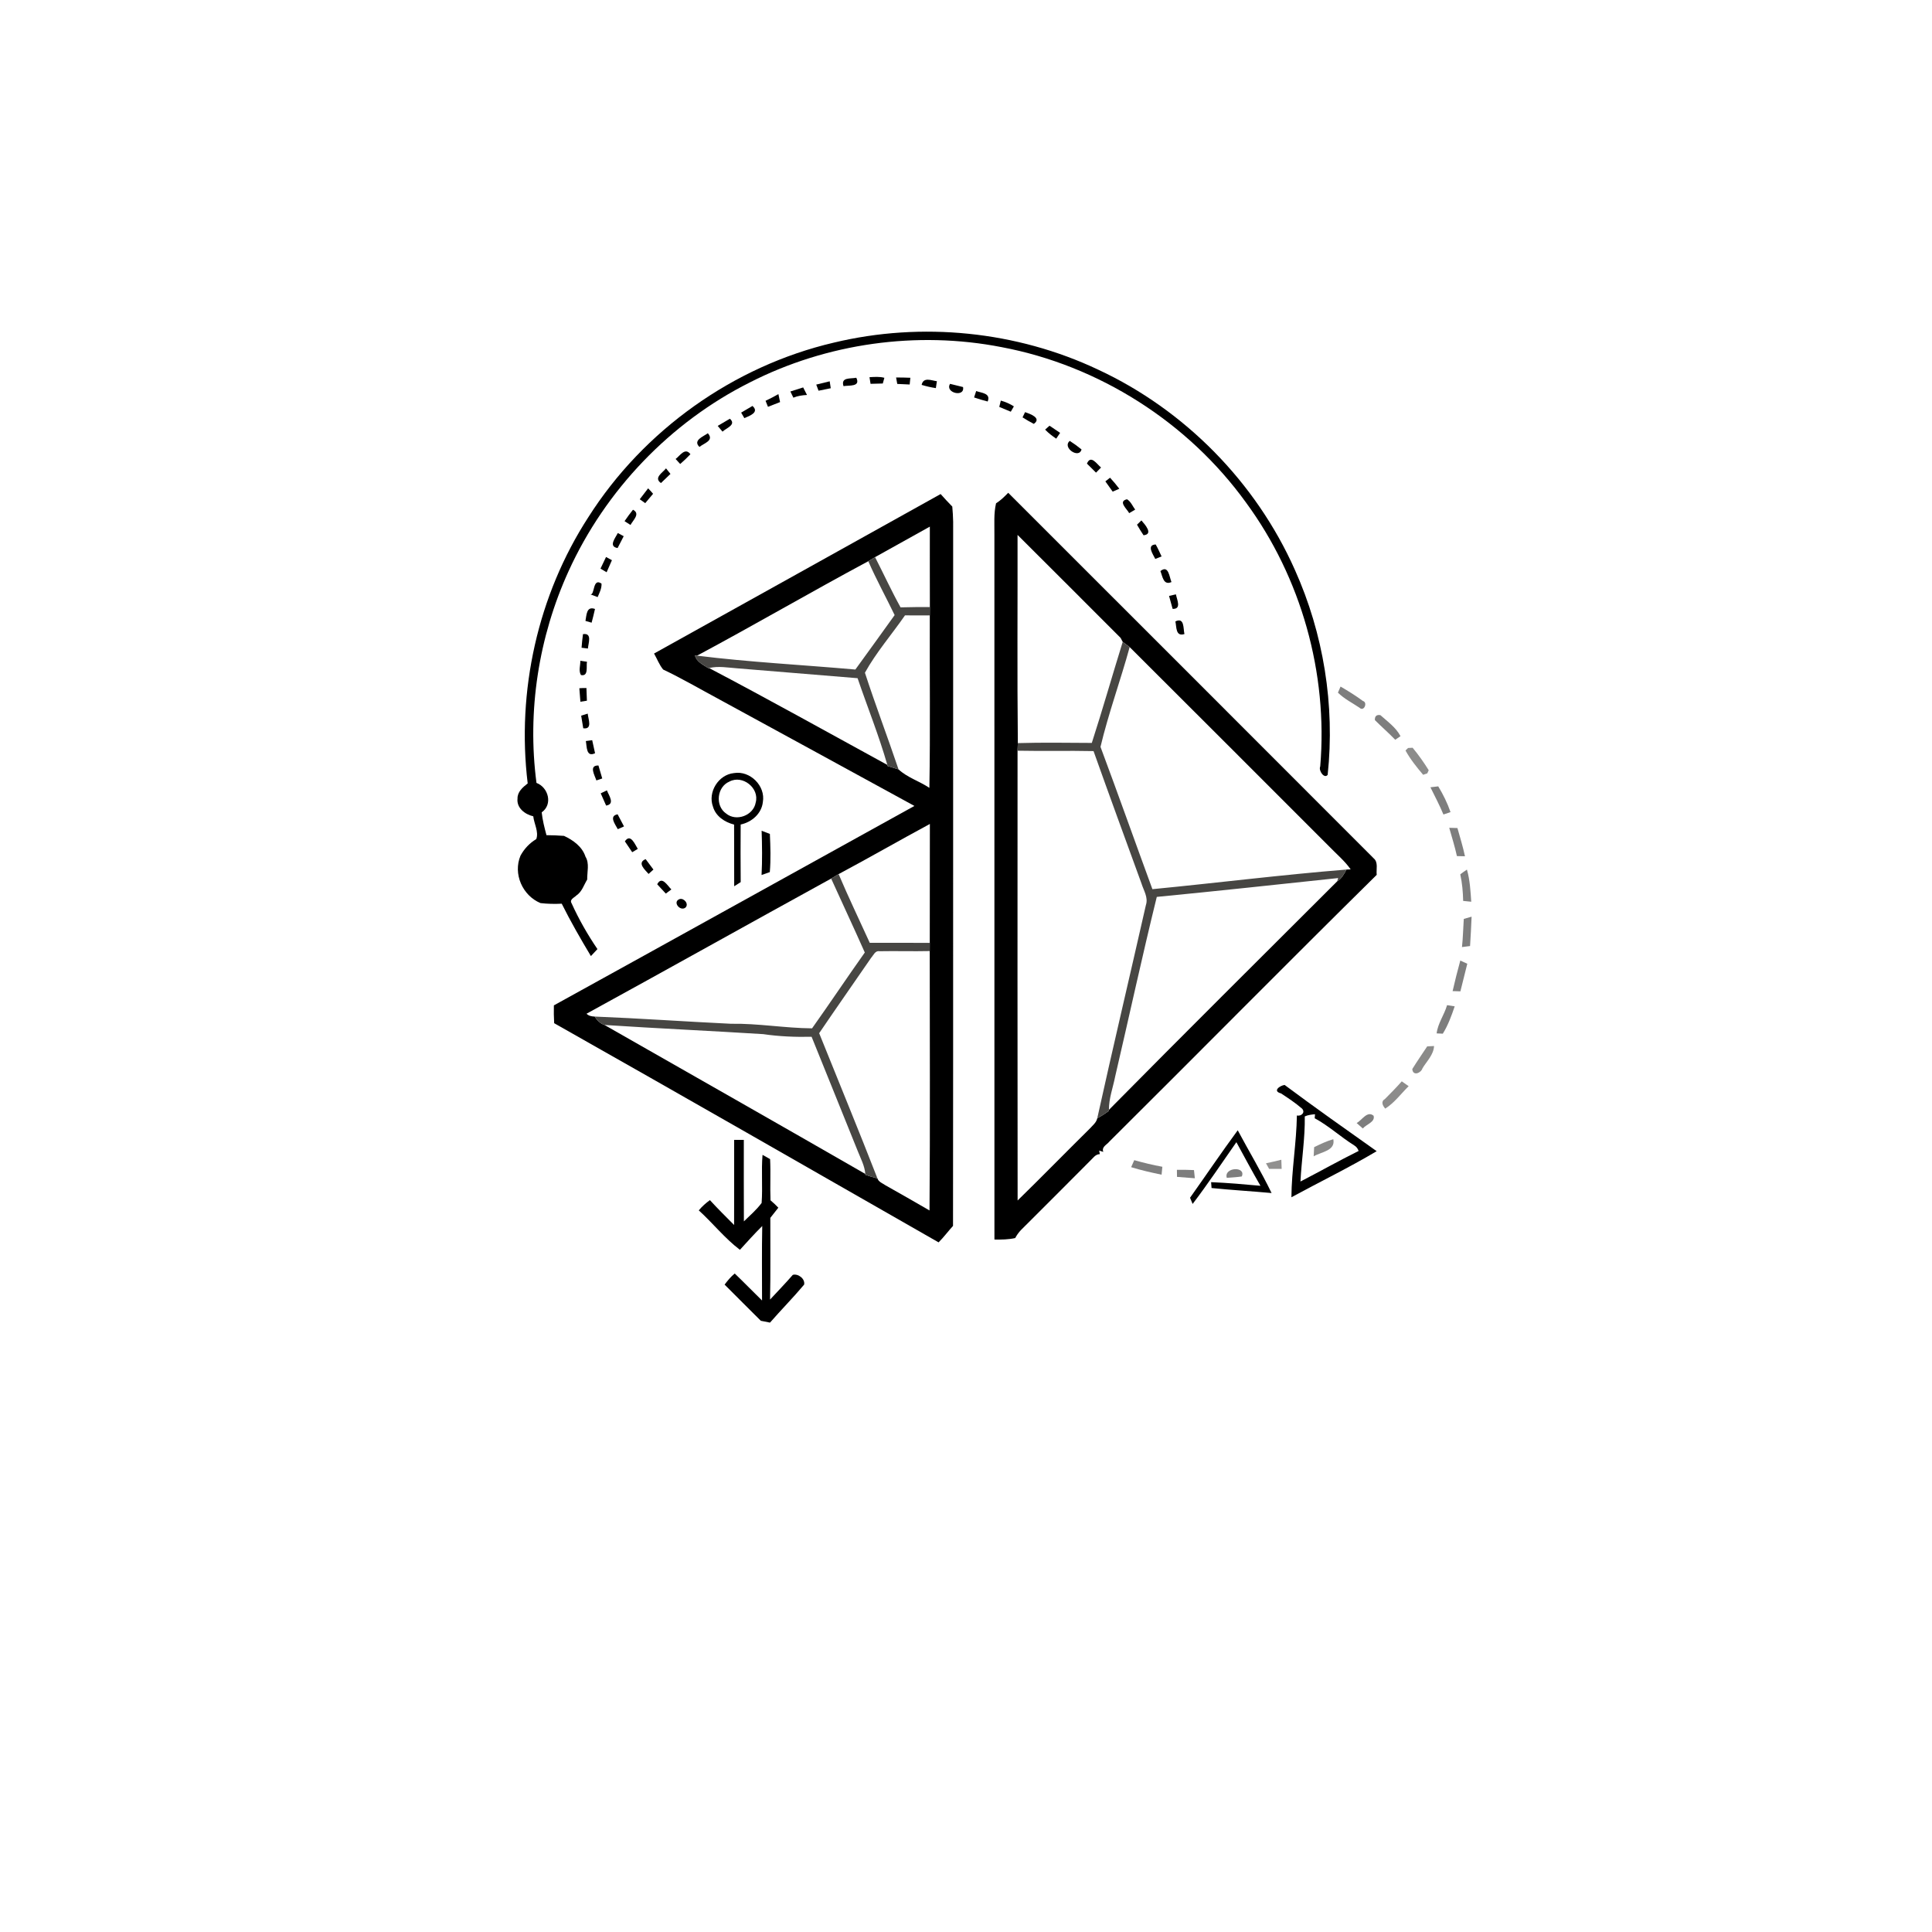 <svg width="600pt" height="600pt" viewBox="0 0 600 600" version="1.1" xmlns="http://www.w3.org/2000/svg">
<g id="#f3f0e7ff">
</g>
<g id="#000000ff">
<path fill="#000000" opacity="1.00" d=" M 258.98 106.40 C 286.25 99.86 315.71 102.81 341.07 114.81 C 367.98 127.34 390.07 149.83 402.13 176.96 C 411.04 196.79 414.62 219.01 412.32 240.63 C 411.27 241.99 409.40 239.28 410.01 238.02 C 412.44 209.09 404.13 179.42 386.92 156.02 C 368.94 131.13 341.25 113.50 311.07 107.81 C 284.73 102.66 256.74 106.59 232.84 118.78 C 208.15 131.17 188.01 152.24 176.58 177.37 C 167.27 197.80 163.67 220.86 166.61 243.14 C 170.34 244.54 171.73 249.84 168.23 252.28 C 168.48 254.69 169.09 257.03 169.71 259.37 C 171.53 259.38 173.34 259.45 175.16 259.59 C 178.00 260.91 180.83 262.94 181.83 266.06 C 183.12 268.15 182.31 270.83 182.36 273.15 C 181.32 274.85 180.75 276.92 179.01 278.09 C 178.34 278.79 176.77 279.32 177.52 280.54 C 179.77 285.50 182.48 290.25 185.54 294.75 C 185.04 295.29 184.02 296.38 183.51 296.92 C 180.32 291.59 177.22 286.21 174.45 280.65 C 172.25 280.76 170.04 280.72 167.85 280.46 C 162.26 278.13 159.27 271.37 161.65 265.72 C 162.82 263.58 164.46 261.84 166.54 260.59 C 167.38 258.34 165.86 255.82 165.61 253.51 C 163.04 252.91 160.38 250.92 160.72 247.99 C 160.68 245.89 162.38 244.47 163.88 243.30 C 160.41 214.66 167.00 184.85 182.72 160.61 C 199.87 133.60 227.81 113.68 258.98 106.40 Z" />
<path fill="#000000" opacity="1.00" d=" M 261.96 119.92 C 261.05 117.05 264.16 117.69 265.93 117.31 C 267.35 120.21 263.68 119.61 261.96 119.92 Z" />
<path fill="#000000" opacity="1.00" d=" M 270.03 117.14 C 271.57 117.06 273.14 116.91 274.65 117.33 C 274.53 117.77 274.28 118.66 274.16 119.10 C 272.89 119.13 271.62 119.16 270.36 119.20 C 270.28 118.69 270.11 117.66 270.03 117.14 Z" />
<path fill="#000000" opacity="1.00" d=" M 278.29 117.23 C 279.76 117.23 281.24 117.25 282.72 117.32 C 282.67 117.85 282.57 118.89 282.51 119.41 C 281.22 119.35 279.94 119.29 278.65 119.23 C 278.56 118.73 278.38 117.73 278.29 117.23 Z" />
<path fill="#000000" opacity="1.00" d=" M 286.22 119.53 C 286.78 117.00 289.17 118.15 290.96 118.39 C 290.88 118.93 290.72 119.99 290.64 120.53 C 289.14 120.31 287.66 119.97 286.22 119.53 Z" />
<path fill="#000000" opacity="1.00" d=" M 253.49 119.44 C 254.88 119.10 256.27 118.75 257.67 118.42 C 257.75 118.96 257.92 120.03 258.00 120.57 C 256.73 120.82 255.47 121.08 254.21 121.34 C 253.97 120.71 253.73 120.08 253.49 119.44 Z" />
<path fill="#000000" opacity="1.00" d=" M 295.05 119.21 C 296.39 119.54 297.74 119.87 299.08 120.20 C 299.71 123.53 293.34 122.01 295.05 119.21 Z" />
<path fill="#000000" opacity="1.00" d=" M 245.46 121.58 C 246.77 121.15 248.10 120.74 249.43 120.32 C 249.82 121.10 250.22 121.88 250.62 122.66 C 249.16 122.74 247.74 122.94 246.39 123.50 C 246.07 122.86 245.76 122.22 245.46 121.58 Z" />
<path fill="#000000" opacity="1.00" d=" M 303.16 121.44 C 304.84 122.05 307.78 122.10 306.73 124.69 C 305.30 124.33 303.89 123.90 302.51 123.43 C 302.72 122.77 302.94 122.10 303.16 121.44 Z" />
<path fill="#000000" opacity="1.00" d=" M 237.75 124.47 C 239.11 123.84 240.43 123.14 241.74 122.39 C 241.87 123.01 242.13 124.25 242.26 124.87 C 241.01 125.36 239.75 125.85 238.50 126.34 C 238.24 125.72 237.99 125.10 237.75 124.47 Z" />
<path fill="#000000" opacity="1.00" d=" M 310.81 124.41 C 312.24 124.80 313.61 125.40 314.87 126.20 C 314.63 126.61 314.15 127.44 313.91 127.86 C 312.71 127.36 311.52 126.86 310.33 126.37 C 310.45 125.88 310.69 124.90 310.81 124.41 Z" />
<path fill="#000000" opacity="1.00" d=" M 233.69 126.07 C 235.90 128.02 232.89 129.13 231.16 129.85 C 230.91 129.42 230.42 128.57 230.17 128.14 C 231.34 127.45 232.51 126.76 233.69 126.07 Z" />
<path fill="#000000" opacity="1.00" d=" M 318.34 128.00 C 319.81 128.49 323.63 129.81 321.06 131.64 C 319.85 131.03 318.70 130.33 317.56 129.62 C 317.75 129.22 318.14 128.41 318.34 128.00 Z" />
<path fill="#000000" opacity="1.00" d=" M 222.89 132.27 C 224.14 131.52 225.40 130.77 226.67 130.04 C 228.81 131.93 225.50 132.94 224.39 134.05 C 223.90 133.45 223.40 132.85 222.89 132.27 Z" />
<path fill="#000000" opacity="1.00" d=" M 324.57 133.42 C 324.91 133.12 325.59 132.51 325.94 132.21 C 327.03 132.95 328.13 133.69 329.23 134.43 C 328.82 135.02 328.42 135.62 328.02 136.23 C 326.78 135.40 325.60 134.49 324.57 133.42 Z" />
<path fill="#000000" opacity="1.00" d=" M 217.22 138.80 C 215.07 136.72 218.48 135.56 219.82 134.55 C 221.90 136.84 218.59 137.64 217.22 138.80 Z" />
<path fill="#000000" opacity="1.00" d=" M 332.23 136.93 C 333.50 137.74 334.71 138.63 335.88 139.58 C 335.08 142.64 329.74 138.94 332.23 136.93 Z" />
<path fill="#000000" opacity="1.00" d=" M 209.82 142.54 C 211.21 141.50 212.76 138.84 214.42 141.06 C 213.41 142.13 212.35 143.14 211.24 144.10 C 210.88 143.71 210.17 142.93 209.82 142.54 Z" />
<path fill="#000000" opacity="1.00" d=" M 337.56 143.98 C 338.76 141.10 340.60 144.10 341.94 145.19 C 341.43 145.73 340.91 146.26 340.38 146.78 C 339.45 145.84 338.50 144.91 337.56 143.98 Z" />
<path fill="#000000" opacity="1.00" d=" M 205.26 150.02 C 202.92 148.36 205.78 146.82 206.84 145.45 C 207.19 145.89 207.87 146.75 208.22 147.18 C 207.24 148.15 206.25 149.08 205.26 150.02 Z" />
<path fill="#000000" opacity="1.00" d=" M 343.28 149.49 C 343.65 149.21 344.37 148.64 344.74 148.36 C 345.75 149.45 346.71 150.60 347.61 151.79 C 346.92 152.09 346.23 152.38 345.55 152.68 C 344.78 151.62 344.02 150.56 343.28 149.49 Z" />
<path fill="#000000" opacity="1.00" d=" M 198.68 155.05 C 199.54 153.92 200.41 152.79 201.28 151.66 C 201.82 152.20 202.33 152.76 202.82 153.35 C 201.99 154.31 201.18 155.28 200.38 156.26 C 199.95 155.96 199.10 155.35 198.68 155.05 Z" />
<path fill="#000000" opacity="1.00" d=" M 203.12 202.96 C 232.78 186.44 262.48 169.98 292.12 153.43 C 293.30 154.74 294.49 156.06 295.74 157.32 C 295.87 158.88 295.99 160.45 296.01 162.03 C 295.97 234.92 296.05 307.82 295.97 380.71 C 294.44 382.39 293.10 384.22 291.49 385.83 C 251.72 363.08 211.98 340.30 172.10 317.76 C 172.00 315.92 171.96 314.07 172.01 312.23 C 209.36 291.64 246.64 270.93 283.98 250.29 C 263.66 239.14 243.28 228.08 222.94 216.96 C 217.29 213.93 211.75 210.68 205.95 207.93 C 204.73 206.46 204.07 204.60 203.12 202.96 M 271.76 173.02 C 271.23 173.33 270.19 173.97 269.66 174.29 C 251.82 183.86 234.33 194.06 216.48 203.62 L 215.82 203.50 C 216.30 205.56 218.37 206.44 219.98 207.51 L 220.21 207.47 C 238.80 217.23 257.14 227.48 275.57 237.55 L 275.65 237.90 C 276.78 238.25 277.91 238.59 279.05 238.94 C 281.74 241.46 285.56 242.61 288.63 244.68 C 288.94 226.84 288.68 208.98 288.76 191.12 C 288.77 190.47 288.78 189.17 288.78 188.52 C 288.75 180.19 288.77 171.87 288.77 163.55 C 283.10 166.71 277.42 169.85 271.76 173.02 M 260.44 271.46 C 259.66 271.92 258.89 272.38 258.12 272.85 C 232.76 286.78 207.52 300.92 182.15 314.82 C 182.81 315.49 183.75 315.68 184.67 315.70 C 185.41 316.85 186.40 317.86 187.72 318.31 C 214.73 333.72 241.77 349.06 268.72 364.57 L 268.76 364.85 C 269.99 365.28 271.24 365.65 272.50 365.97 C 272.86 367.08 274.10 367.48 274.98 368.10 C 279.55 370.68 284.13 373.27 288.67 375.92 C 288.88 349.07 288.74 322.21 288.74 295.36 C 288.74 294.72 288.75 293.45 288.75 292.82 C 288.79 280.51 288.74 268.20 288.78 255.89 C 279.29 261.00 269.95 266.38 260.44 271.46 Z" />
<path fill="#000000" opacity="1.00" d=" M 309.33 156.31 C 310.75 155.42 311.94 154.24 313.11 153.04 C 350.94 190.87 388.80 228.68 426.60 266.55 C 428.11 267.82 427.34 269.97 427.55 271.69 C 399.71 299.15 372.24 326.99 344.50 354.55 C 343.75 355.52 342.01 356.16 342.64 357.73 L 341.36 357.32 L 341.56 358.43 C 340.17 358.43 339.44 359.71 338.53 360.52 C 331.41 367.72 324.21 374.85 317.05 382.02 C 316.35 382.76 315.76 383.58 315.28 384.49 C 313.16 384.96 310.98 384.99 308.83 384.95 C 308.82 311.98 308.83 239.02 308.82 166.05 C 308.86 162.80 308.58 159.51 309.33 156.31 M 316.01 166.12 C 316.05 187.67 315.87 209.23 316.10 230.78 C 316.08 231.37 316.03 232.55 316.01 233.14 C 316.00 279.70 315.97 326.26 316.03 372.82 C 323.56 365.47 330.92 357.93 338.41 350.53 C 339.28 349.54 340.47 348.67 340.76 347.31 C 342.02 346.63 343.23 345.84 344.38 344.98 L 344.39 344.68 C 367.88 320.89 391.61 297.33 415.27 273.71 C 416.66 272.87 417.43 271.45 418.15 270.05 L 419.46 269.99 C 417.62 267.36 415.13 265.30 412.92 263.01 C 392.22 242.33 371.57 221.60 350.83 200.96 C 350.29 200.55 349.21 199.74 348.67 199.34 C 348.51 199.03 348.17 198.41 348.01 198.10 C 337.35 187.43 326.70 176.76 316.01 166.12 Z" />
<path fill="#000000" opacity="1.00" d=" M 350.68 159.36 C 349.99 158.06 347.09 155.69 350.01 155.05 C 351.20 155.77 351.73 157.18 352.54 158.27 C 351.91 158.63 351.30 158.99 350.68 159.36 Z" />
<path fill="#000000" opacity="1.00" d=" M 193.96 161.85 C 194.79 160.63 195.66 159.45 196.58 158.30 C 198.98 159.55 196.58 161.55 195.81 163.03 C 195.34 162.74 194.42 162.15 193.96 161.85 Z" />
<path fill="#000000" opacity="1.00" d=" M 354.47 161.62 C 355.57 162.88 358.30 165.91 355.14 166.23 C 354.40 165.17 353.76 164.05 353.11 162.95 C 353.45 162.62 354.13 161.95 354.47 161.62 Z" />
<path fill="#000000" opacity="1.00" d=" M 191.80 170.20 C 188.82 169.71 191.16 167.02 191.86 165.54 C 192.32 165.79 193.24 166.28 193.70 166.52 C 193.07 167.75 192.43 168.97 191.80 170.20 Z" />
<path fill="#000000" opacity="1.00" d=" M 358.78 173.58 C 358.11 172.18 355.96 169.23 358.91 169.09 C 359.60 170.28 360.14 171.55 360.74 172.80 C 360.08 173.06 359.43 173.32 358.78 173.58 Z" />
<path fill="#000000" opacity="1.00" d=" M 188.21 172.98 C 188.67 173.22 189.58 173.72 190.04 173.97 C 189.49 175.21 188.94 176.47 188.39 177.72 C 187.76 177.34 187.12 176.97 186.49 176.59 C 187.07 175.39 187.64 174.18 188.21 172.98 Z" />
<path fill="#000000" opacity="1.00" d=" M 360.38 177.35 C 362.91 175.32 363.14 179.16 363.81 180.76 C 361.29 181.88 361.04 179.01 360.38 177.35 Z" />
<path fill="#000000" opacity="1.00" d=" M 183.38 184.60 C 184.77 184.76 184.01 179.32 186.81 181.25 C 186.89 182.74 186.17 184.10 185.60 185.43 C 185.04 185.22 183.94 184.81 183.38 184.60 Z" />
<path fill="#000000" opacity="1.00" d=" M 363.06 185.07 C 363.77 184.90 364.47 184.74 365.19 184.58 C 365.49 186.20 367.03 189.21 364.17 189.09 C 363.80 187.75 363.43 186.41 363.06 185.07 Z" />
<path fill="#000000" opacity="1.00" d=" M 181.82 192.83 C 182.17 191.05 182.09 188.14 184.78 189.12 C 184.47 190.55 184.10 191.97 183.73 193.38 C 183.25 193.24 182.30 192.97 181.82 192.83 Z" />
<path fill="#000000" opacity="1.00" d=" M 365.03 192.99 C 367.91 191.56 367.44 195.32 367.84 196.91 C 365.07 197.80 365.41 194.71 365.03 192.99 Z" />
<path fill="#000000" opacity="1.00" d=" M 181.05 196.94 C 183.98 196.49 182.72 199.70 182.58 201.41 C 182.09 201.35 181.10 201.22 180.61 201.16 C 180.72 199.75 180.86 198.34 181.05 196.94 Z" />
<path fill="#000000" opacity="1.00" d=" M 180.23 205.21 C 180.74 205.28 181.77 205.43 182.29 205.51 C 182.00 206.93 182.86 210.16 180.42 209.64 C 179.62 208.31 180.27 206.66 180.23 205.21 Z" />
<path fill="#000000" opacity="1.00" d=" M 179.92 213.74 C 180.65 213.68 181.38 213.66 182.12 213.67 C 182.16 214.98 182.21 216.29 182.27 217.61 C 181.76 217.69 180.76 217.85 180.25 217.93 C 180.13 216.53 180.02 215.13 179.92 213.74 Z" />
<path fill="#000000" opacity="1.00" d=" M 180.49 222.25 C 181.16 222.04 181.84 221.83 182.52 221.62 C 182.68 223.33 184.10 226.61 181.13 226.17 C 180.91 224.86 180.70 223.56 180.49 222.25 Z" />
<path fill="#000000" opacity="1.00" d=" M 181.94 230.14 C 182.59 230.05 183.25 229.96 183.91 229.87 C 184.20 231.22 184.49 232.57 184.80 233.92 C 182.03 235.26 182.27 231.89 181.94 230.14 Z" />
<path fill="#000000" opacity="1.00" d=" M 185.21 242.37 C 184.67 240.71 182.79 237.67 185.85 237.73 C 186.25 239.07 186.65 240.41 187.03 241.76 C 186.57 241.92 185.66 242.22 185.21 242.37 Z" />
<path fill="#000000" opacity="1.00" d=" M 221.43 250.55 C 219.73 246.01 223.12 240.57 227.93 240.09 C 232.94 239.23 237.81 244.08 236.91 249.09 C 236.52 252.71 233.43 255.34 230.02 256.06 C 229.99 262.02 229.97 267.99 230.03 273.95 C 229.52 274.28 228.51 274.92 228.01 275.24 C 227.97 268.85 228.03 262.47 227.98 256.08 C 225.10 255.35 222.31 253.54 221.43 250.55 M 226.54 242.72 C 222.64 244.34 222.02 250.25 225.49 252.64 C 228.64 255.26 234.01 253.26 234.69 249.23 C 235.92 244.77 230.63 240.54 226.54 242.72 Z" />
<path fill="#000000" opacity="1.00" d=" M 188.48 245.45 C 189.08 247.05 191.10 249.72 188.24 250.18 C 187.68 248.91 187.12 247.64 186.56 246.38 C 187.04 246.15 188.00 245.68 188.48 245.45 Z" />
<path fill="#000000" opacity="1.00" d=" M 191.86 257.51 C 191.11 256.06 188.97 253.41 191.81 252.89 C 192.47 254.14 193.14 255.39 193.79 256.65 C 193.15 256.93 192.50 257.22 191.86 257.51 Z" />
<path fill="#000000" opacity="1.00" d=" M 236.53 258.00 C 237.17 258.24 238.45 258.73 239.09 258.98 C 239.27 262.92 239.40 266.90 239.07 270.84 C 238.43 271.07 237.15 271.52 236.51 271.74 C 236.75 267.16 236.68 262.57 236.53 258.00 Z" />
<path fill="#000000" opacity="1.00" d=" M 194.06 261.29 C 195.82 258.69 197.19 262.23 198.07 263.63 C 197.64 263.89 196.77 264.40 196.34 264.66 C 195.58 263.53 194.82 262.41 194.06 261.29 Z" />
<path fill="#000000" opacity="1.00" d=" M 201.42 271.41 C 200.24 270.05 197.76 267.93 200.51 266.81 C 201.31 267.89 202.12 268.97 202.93 270.05 C 202.42 270.49 201.92 270.95 201.42 271.41 Z" />
<path fill="#000000" opacity="1.00" d=" M 204.10 274.62 C 205.55 271.85 207.26 275.02 208.50 276.22 C 207.92 276.65 207.34 277.08 206.77 277.51 C 205.88 276.54 204.99 275.58 204.10 274.62 Z" />
<path fill="#000000" opacity="1.00" d=" M 211.08 279.21 C 212.41 278.82 214.04 280.74 212.88 281.86 C 211.22 283.16 208.71 280.04 211.08 279.21 Z" />
<path fill="#000000" opacity="1.00" d=" M 397.84 339.57 C 395.05 338.83 397.51 337.12 398.95 336.94 C 408.36 343.96 417.96 350.73 427.54 357.51 C 418.93 362.64 409.87 367.03 401.06 371.82 C 401.12 363.36 402.63 354.91 402.76 346.43 C 404.12 346.73 405.46 345.49 404.37 344.30 C 402.34 342.54 400.08 341.04 397.84 339.57 M 405.21 346.71 C 405.32 353.46 404.21 360.19 403.87 366.93 C 409.91 363.81 415.84 360.46 421.93 357.44 C 421.68 356.68 421.22 356.11 420.56 355.71 C 416.35 353.08 412.67 349.65 408.29 347.28 L 408.39 346.04 C 407.30 346.13 406.21 346.26 405.21 346.71 Z" />
<path fill="#000000" opacity="1.00" d=" M 369.58 371.97 C 374.53 365.00 379.32 357.90 384.39 351.02 C 387.86 357.53 391.69 363.86 394.90 370.51 C 388.69 369.93 382.46 369.59 376.26 368.95 C 376.22 368.50 376.16 367.59 376.12 367.13 C 381.24 367.34 386.35 367.79 391.45 368.26 C 388.87 363.79 386.44 359.25 383.97 354.72 C 379.48 361.14 375.12 367.67 370.38 373.90 C 370.18 373.42 369.78 372.46 369.58 371.97 Z" />
<path fill="#000000" opacity="1.00" d=" M 228.00 354.00 C 228.75 354.00 230.25 354.00 231.00 354.00 C 231.01 362.44 230.97 370.87 231.02 379.31 C 232.91 377.47 234.95 375.72 236.53 373.59 C 236.89 368.62 236.40 363.62 236.81 358.65 C 237.40 358.98 238.57 359.64 239.16 359.97 C 239.38 364.23 239.11 368.50 239.29 372.77 C 240.14 373.48 240.95 374.25 241.72 375.06 C 240.89 376.10 240.05 377.16 239.23 378.22 C 239.20 386.67 239.33 395.13 239.15 403.59 C 241.51 401.03 243.94 398.55 246.21 395.92 C 247.82 395.45 250.10 397.10 249.73 398.95 C 246.33 403.00 242.61 406.76 239.13 410.75 C 238.42 410.61 236.99 410.32 236.28 410.18 C 232.51 406.46 228.79 402.68 225.03 398.95 C 225.97 397.70 226.96 396.49 228.18 395.50 C 231.05 398.24 233.81 401.11 236.66 403.88 C 236.67 396.17 236.56 388.46 236.72 380.75 C 234.33 383.13 232.06 385.64 229.79 388.14 C 225.08 384.58 221.38 379.85 217.01 375.89 C 218.02 374.68 219.19 373.63 220.47 372.71 C 222.89 375.36 225.45 377.88 227.98 380.43 C 228.02 371.62 227.99 362.81 228.00 354.00 Z" />
</g>
<g id="#474643ff">
<path fill="#474643" opacity="1.00" d=" M 269.66 174.29 C 270.19 173.97 271.23 173.33 271.76 173.02 C 274.42 178.21 276.85 183.52 279.68 188.62 C 282.71 188.53 285.75 188.52 288.78 188.52 C 288.78 189.17 288.77 190.47 288.76 191.12 C 286.19 191.13 283.62 191.13 281.05 191.11 C 276.94 197.05 272.08 202.64 268.61 208.92 C 271.89 218.99 275.66 228.90 279.05 238.94 C 277.91 238.59 276.78 238.25 275.65 237.90 L 275.57 237.55 C 272.96 228.43 269.39 219.60 266.33 210.62 C 253.86 209.61 241.38 208.58 228.91 207.55 C 226.02 207.34 223.07 206.78 220.21 207.47 L 219.98 207.51 C 218.37 206.44 216.30 205.56 215.82 203.50 L 216.48 203.62 C 232.79 205.65 249.26 206.48 265.64 207.93 C 269.71 202.30 273.80 196.68 277.84 191.02 C 275.14 185.43 272.14 179.99 269.66 174.29 Z" />
<path fill="#474643" opacity="1.00" d=" M 348.67 199.34 C 349.21 199.74 350.29 200.55 350.83 200.96 C 347.99 211.33 344.25 221.50 341.77 231.94 C 347.25 246.63 352.49 261.42 357.89 276.14 C 377.99 274.19 398.03 271.67 418.15 270.05 C 417.43 271.45 416.66 272.87 415.27 273.71 L 415.58 272.69 C 396.81 274.68 378.04 276.72 359.25 278.54 C 354.69 297.05 350.67 315.70 346.34 334.26 C 345.66 337.72 344.36 341.11 344.39 344.68 L 344.38 344.98 C 343.23 345.84 342.02 346.63 340.76 347.31 C 345.64 325.20 350.87 303.16 355.87 281.07 C 356.66 278.71 355.16 276.53 354.49 274.35 C 349.51 260.66 344.49 246.99 339.61 233.26 C 331.74 233.09 323.87 233.30 316.01 233.14 C 316.03 232.55 316.08 231.37 316.10 230.78 C 323.75 230.55 331.41 230.69 339.07 230.72 C 342.44 220.31 345.42 209.78 348.67 199.34 Z" />
<path fill="#474643" opacity="1.00" d=" M 258.12 272.85 C 258.89 272.38 259.66 271.92 260.44 271.46 C 263.49 278.65 266.88 285.69 270.11 292.80 C 276.32 292.81 282.54 292.78 288.75 292.82 C 288.75 293.45 288.74 294.72 288.74 295.36 C 283.52 295.48 278.31 295.31 273.10 295.41 C 271.77 295.18 271.25 296.69 270.53 297.47 C 265.16 305.28 259.72 313.03 254.40 320.87 C 260.44 335.90 266.62 350.87 272.50 365.97 C 271.24 365.65 269.99 365.28 268.76 364.85 L 268.72 364.57 C 268.55 362.09 267.33 359.88 266.44 357.62 C 261.63 345.75 256.88 333.85 252.05 321.98 C 247.02 322.09 241.99 321.89 237.01 321.16 C 220.59 320.13 204.14 319.39 187.72 318.31 C 186.40 317.86 185.41 316.85 184.67 315.70 C 198.78 316.26 212.87 317.27 226.98 317.94 C 235.42 317.79 243.75 319.30 252.19 319.36 C 257.73 311.57 263.04 303.61 268.57 295.81 C 265.16 288.12 261.59 280.51 258.12 272.85 Z" />
</g>
<g id="#7e7e7eff">
<path fill="#7e7e7e" opacity="1.00" d=" M 416.32 213.22 C 418.70 214.60 421.04 216.05 423.26 217.69 C 424.84 218.11 423.61 221.17 422.19 219.78 C 419.94 218.27 417.43 217.02 415.51 215.11 C 415.71 214.64 416.12 213.69 416.32 213.22 Z" />
<path fill="#7e7e7e" opacity="1.00" d=" M 426.98 223.63 C 426.93 222.41 427.50 221.89 428.69 222.09 C 430.92 224.09 433.52 225.91 434.94 228.62 C 434.53 228.90 433.71 229.46 433.30 229.74 C 431.27 227.62 429.04 225.70 426.98 223.63 Z" />
<path fill="#7e7e7e" opacity="1.00" d=" M 444.23 244.50 C 444.84 244.43 446.05 244.29 446.66 244.21 C 448.19 246.74 449.51 249.41 450.47 252.21 C 449.92 252.39 448.82 252.76 448.27 252.95 C 447.07 250.06 445.61 247.29 444.23 244.50 Z" />
<path fill="#7e7e7e" opacity="1.00" d=" M 450.07 257.08 C 450.71 257.10 451.98 257.14 452.62 257.16 C 453.44 260.07 454.33 262.96 454.96 265.92 C 454.34 265.91 453.08 265.88 452.46 265.87 C 451.81 262.90 450.89 260.00 450.07 257.08 Z" />
<path fill="#7e7e7e" opacity="1.00" d=" M 453.50 271.53 C 454.17 271.02 454.86 270.53 455.57 270.06 C 456.51 273.31 456.67 276.69 456.91 280.04 C 456.28 279.98 455.03 279.85 454.40 279.79 C 454.33 277.01 454.10 274.24 453.50 271.53 Z" />
<path fill="#7e7e7e" opacity="1.00" d=" M 454.59 285.38 C 455.20 285.20 456.41 284.85 457.02 284.68 C 456.90 287.72 456.73 290.76 456.54 293.80 C 455.92 293.88 454.66 294.04 454.03 294.12 C 454.35 291.21 454.39 288.29 454.59 285.38 Z" />
<path fill="#7e7e7e" opacity="1.00" d=" M 453.51 298.31 C 454.23 298.64 454.95 298.97 455.68 299.30 C 454.96 302.16 454.24 305.01 453.54 307.87 C 452.94 307.86 451.73 307.82 451.12 307.80 C 451.84 304.62 452.65 301.46 453.51 298.31 Z" />
<path fill="#7e7e7e" opacity="1.00" d=" M 449.40 312.16 C 449.99 312.25 451.18 312.44 451.77 312.53 C 450.78 315.45 449.71 318.39 448.08 321.02 C 447.60 321.00 446.64 320.95 446.16 320.93 C 446.53 317.81 448.54 315.16 449.40 312.16 Z" />
<path fill="#7e7e7e" opacity="1.00" d=" M 421.32 348.77 C 422.97 347.90 424.60 344.84 426.58 346.50 C 427.15 348.47 424.30 349.16 423.24 350.46 C 422.76 350.04 421.80 349.20 421.32 348.77 Z" />
<path fill="#7e7e7e" opacity="1.00" d=" M 352.25 360.30 C 355.13 361.10 358.03 361.82 360.98 362.35 C 360.92 362.96 360.80 364.19 360.74 364.81 C 357.57 364.15 354.39 363.44 351.29 362.48 C 351.61 361.75 351.93 361.02 352.25 360.30 Z" />
<path fill="#7e7e7e" opacity="1.00" d=" M 365.50 363.29 C 367.26 363.28 369.03 363.29 370.80 363.38 C 370.87 364.01 371.00 365.28 371.07 365.92 C 369.22 365.78 367.37 365.64 365.53 365.49 C 365.52 364.94 365.51 363.84 365.50 363.29 Z" />
<path fill="#7e7e7e" opacity="1.00" d=" M 380.99 365.79 C 379.99 362.46 387.06 362.10 385.65 365.36 C 384.10 365.60 382.54 365.67 380.99 365.79 Z" />
</g>
<g id="#8c8c8bff">
<path fill="#8c8c8b" opacity="1.00" d=" M 437.29 232.29 C 437.64 232.28 438.35 232.24 438.70 232.22 C 440.53 234.41 442.18 236.77 443.70 239.20 L 443.26 240.17 L 441.97 240.62 C 439.97 238.27 437.98 235.78 436.49 233.07 L 437.29 232.29 Z" />
</g>
<g id="#8a8a89ff">
<path fill="#8a8a89" opacity="1.00" d=" M 443.23 324.96 C 443.76 324.93 444.83 324.88 445.36 324.85 C 445.23 327.56 443.10 329.56 441.77 331.76 C 441.31 333.28 438.76 334.29 438.60 332.00 C 440.08 329.61 441.68 327.30 443.23 324.96 Z" />
</g>
<g id="#8d8c8bff">
<path fill="#8d8c8b" opacity="1.00" d=" M 435.33 335.82 C 436.03 336.31 436.75 336.82 437.47 337.32 C 435.08 339.67 433.07 342.48 430.20 344.29 C 429.36 343.33 428.76 342.08 430.13 341.28 C 431.89 339.49 433.68 337.72 435.33 335.82 Z" />
</g>
<g id="#898988ff">
<path fill="#898988" opacity="1.00" d=" M 408.12 356.26 C 410.05 355.32 411.99 354.38 414.07 353.79 C 414.82 357.42 410.26 357.72 407.97 359.11 C 408.00 358.39 408.08 356.97 408.12 356.26 Z" />
</g>
<g id="#91908fff">
<path fill="#91908f" opacity="1.00" d=" M 393.16 361.27 C 394.75 360.93 396.34 360.57 397.93 360.17 C 397.95 360.88 398.01 362.30 398.03 363.00 C 396.73 363.00 395.43 363.00 394.14 363.01 C 393.90 362.58 393.40 361.70 393.16 361.27 Z" />
</g>
</svg>
